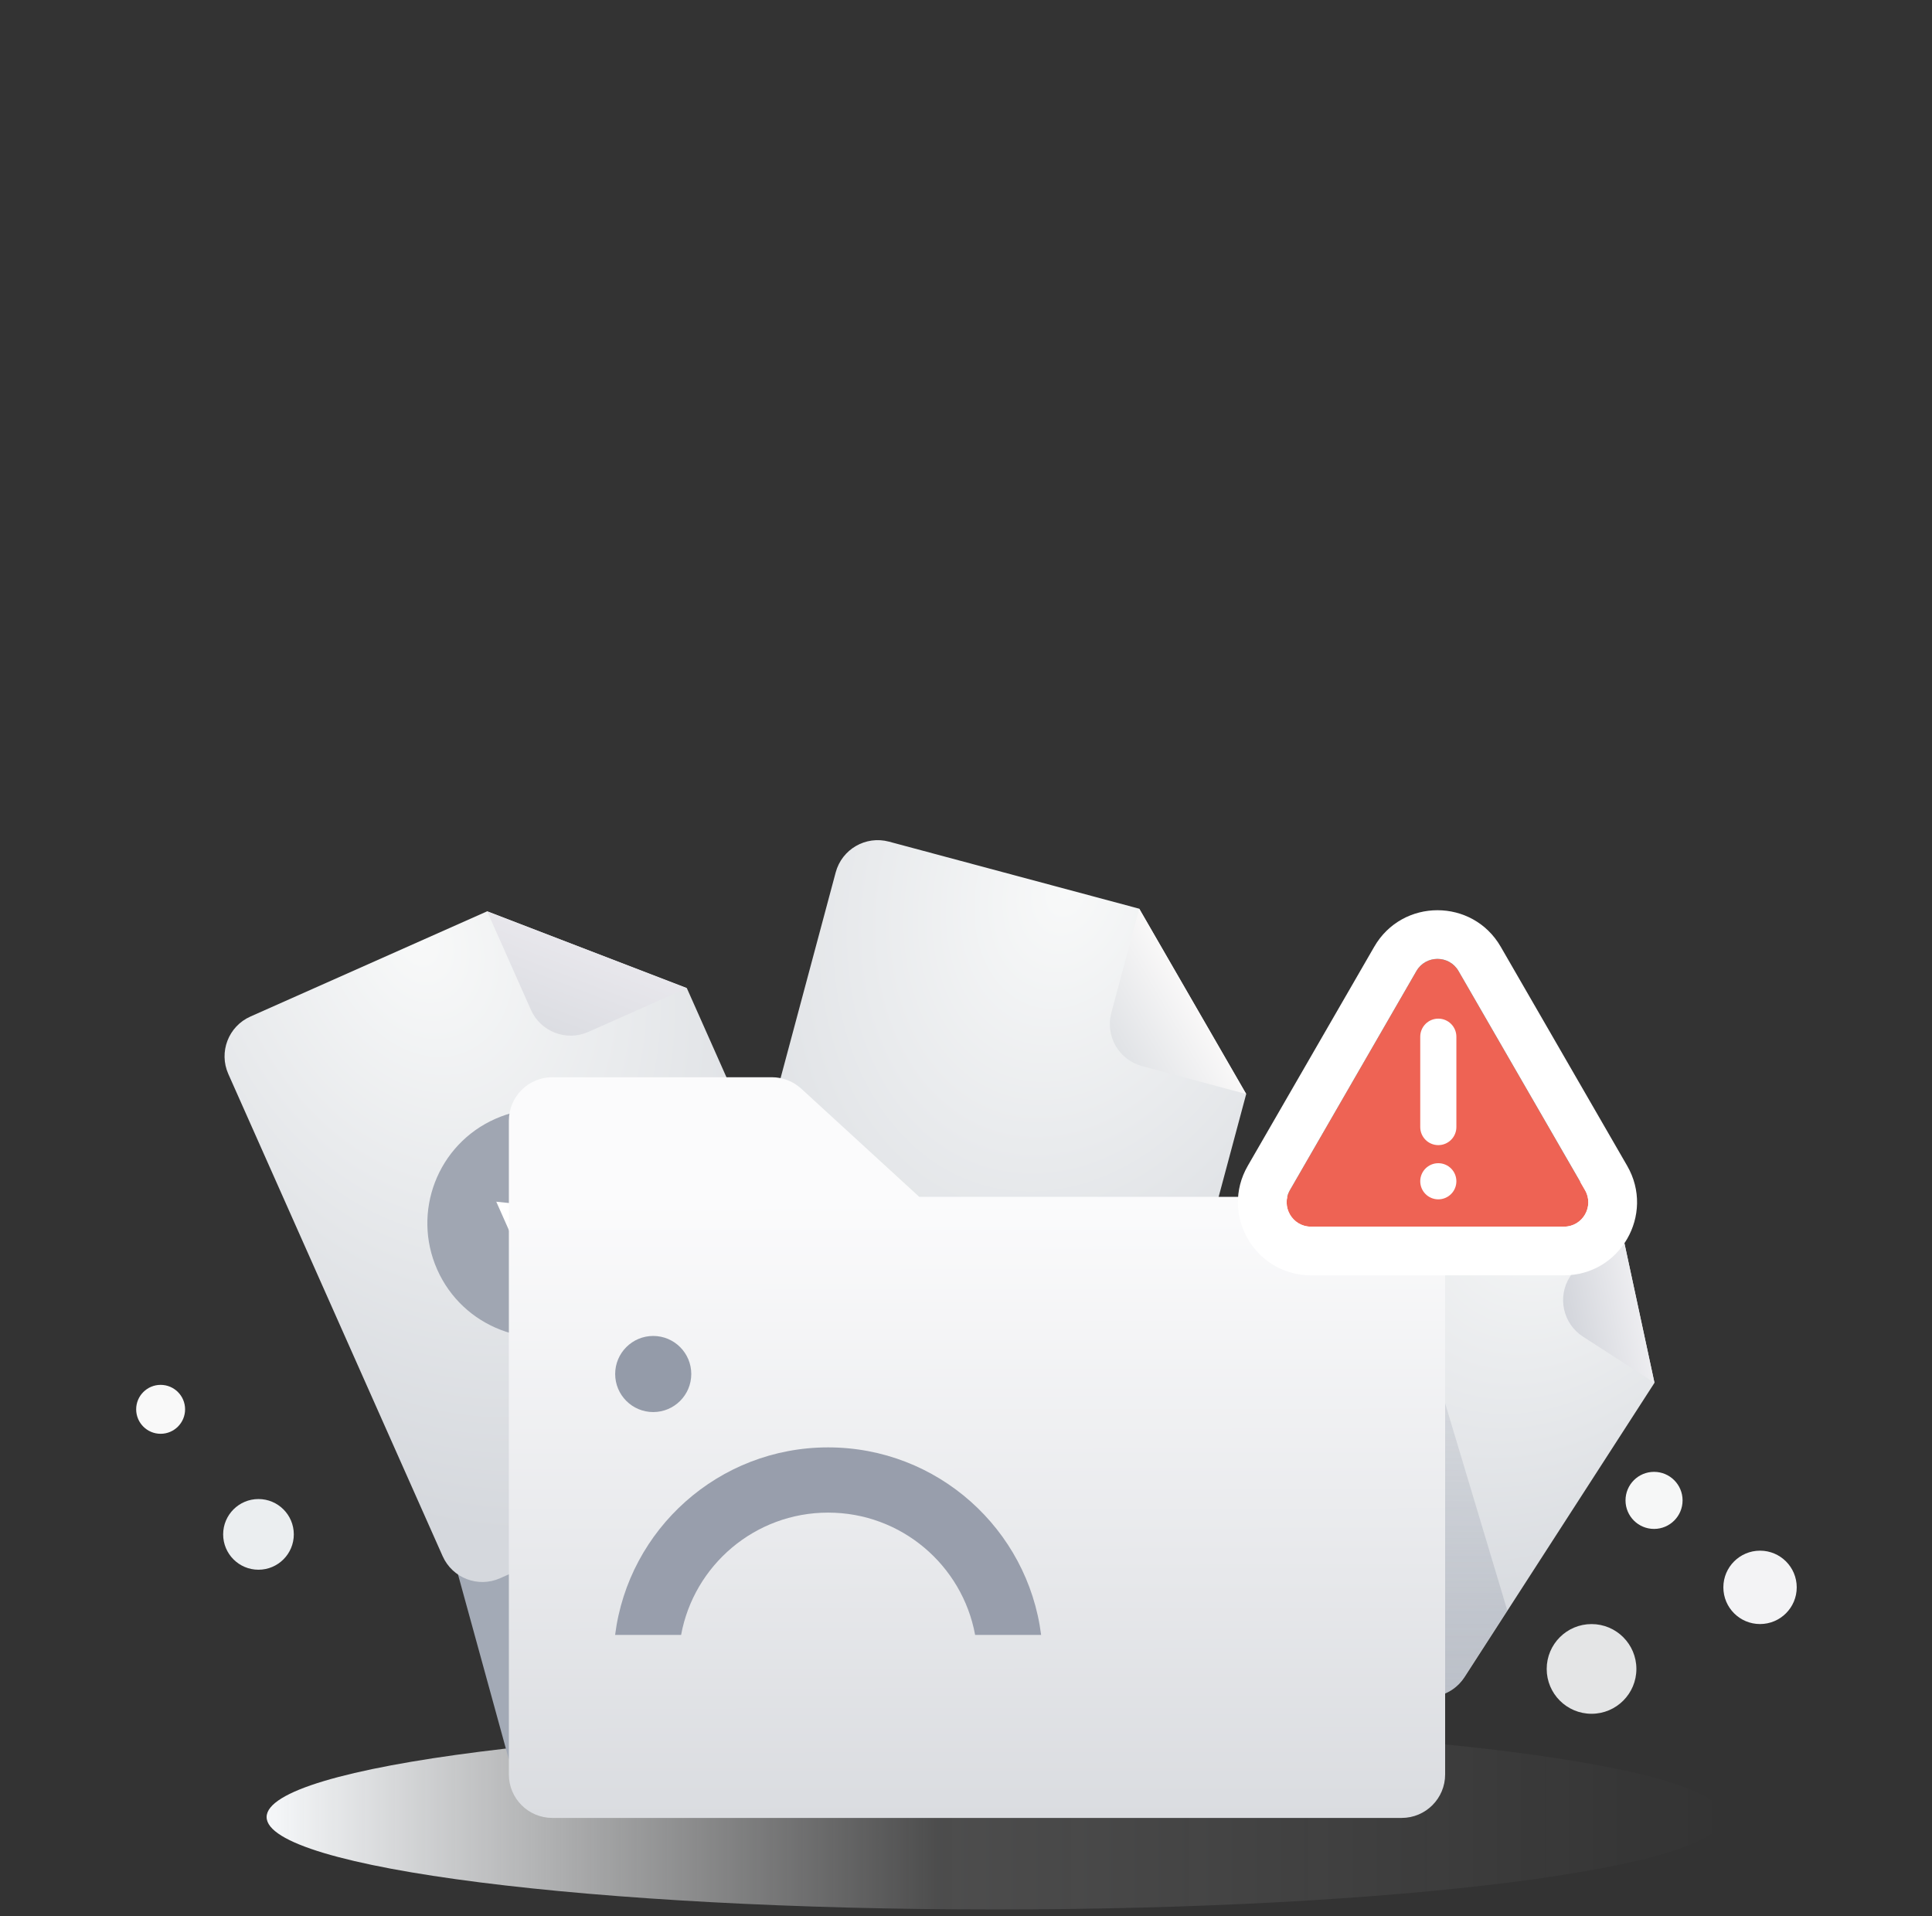<svg width="121" height="120" viewBox="0 0 121 120" fill="none" xmlns="http://www.w3.org/2000/svg">
<rect x="0" y="0" width="121" height="120" fill="#333333" stroke="none"/>
<path d="M107.932 113.787C107.932 116.983 87.509 119.574 62.315 119.574C37.122 119.574 16.698 116.983 16.698 113.787C16.698 110.591 37.122 108 62.315 108C87.509 108 107.932 110.591 107.932 113.787Z" fill="url(#paint0_linear_1413_65978)"/>
<path d="M26.934 92.227L31.87 110.184L36.21 92.227H26.934Z" fill="#A3AAB6"/>
<path d="M14.299 67.254C13.688 65.88 14.307 64.27 15.681 63.659L30.509 57.068L43.016 61.877L53.697 85.904C54.308 87.278 53.689 88.888 52.315 89.499L31.317 98.833C29.943 99.444 28.334 98.825 27.723 97.451L14.299 67.254Z" fill="url(#paint1_radial_1413_65978)"/>
<path d="M30.509 57.068L43.016 61.878L36.846 64.62C35.472 65.231 33.862 64.612 33.252 63.238L30.509 57.068Z" fill="url(#paint2_linear_1413_65978)"/>
<path d="M52.339 54.631C52.728 53.178 54.222 52.316 55.675 52.705L71.349 56.905L78.049 68.509L71.243 93.908C70.854 95.361 69.36 96.223 67.908 95.834L45.712 89.886C44.259 89.497 43.397 88.004 43.786 86.551L52.339 54.631Z" fill="url(#paint3_radial_1413_65978)"/>
<path d="M71.349 56.904L78.049 68.509L71.527 66.761C70.074 66.372 69.212 64.879 69.601 63.426L71.349 56.904Z" fill="url(#paint4_linear_1413_65978)"/>
<path d="M86.216 69.019C87.032 67.755 88.718 67.392 89.981 68.207L101.222 75.464L103.619 86.595L91.724 105.022C90.908 106.286 89.222 106.649 87.958 105.833L72.242 95.687C70.978 94.872 70.615 93.186 71.431 91.922L86.216 69.019Z" fill="url(#paint5_radial_1413_65978)"/>
<path d="M101.222 75.463L103.619 86.594L99.143 83.704C97.879 82.888 97.516 81.203 98.332 79.939L101.222 75.463Z" fill="url(#paint6_linear_1413_65978)"/>
<path d="M87.507 77.871L86.708 103.455C86.621 106.215 90.225 107.336 91.719 105.014L94.401 100.85L87.507 77.871Z" fill="url(#paint7_linear_1413_65978)" fill-opacity="0.5"/>
<path d="M40.448 73.697C42.051 77.305 40.427 81.53 36.819 83.134C33.211 84.737 28.986 83.113 27.383 79.505C25.779 75.897 27.403 71.672 31.011 70.069C34.619 68.465 38.844 70.089 40.448 73.697Z" fill="#A0A6B2"/>
<path d="M35.772 75.749L32.997 79.564L31.081 75.253L35.772 75.749Z" fill="white"/>
<path d="M50.183 68.175L57.572 74.948L87.785 74.948C89.289 74.948 90.508 76.168 90.508 77.672L90.508 111.119C90.508 112.623 89.289 113.842 87.785 113.842L34.593 113.842C33.089 113.842 31.87 112.623 31.87 111.119L31.87 70.182C31.87 68.678 33.089 67.459 34.593 67.459L48.343 67.459C49.024 67.459 49.681 67.714 50.183 68.175Z" fill="url(#paint8_linear_1413_65978)"/>
<path fill-rule="evenodd" clip-rule="evenodd" d="M38.524 102.383C39.361 95.76 45.015 90.638 51.864 90.638C58.714 90.638 64.368 95.76 65.205 102.383H61.072C60.271 98.025 56.454 94.723 51.864 94.723C47.276 94.723 43.458 98.025 42.657 102.383H38.524Z" fill="#989EAC"/>
<path d="M38.528 86.043C38.528 84.727 39.595 83.66 40.911 83.66C42.227 83.66 43.294 84.727 43.294 86.043C43.294 87.359 42.227 88.426 40.911 88.426C39.595 88.426 38.528 87.359 38.528 86.043Z" fill="#949BA9"/>
<path d="M18.401 96.086C18.401 97.308 17.41 98.299 16.188 98.299C14.966 98.299 13.976 97.308 13.976 96.086C13.976 94.864 14.966 93.873 16.188 93.873C17.41 93.873 18.401 94.864 18.401 96.086Z" fill="#EBEEF0"/>
<path d="M11.592 88.255C11.592 89.101 10.906 89.787 10.06 89.787C9.214 89.787 8.528 89.101 8.528 88.255C8.528 87.409 9.214 86.723 10.06 86.723C10.906 86.723 11.592 87.409 11.592 88.255Z" fill="#F9F9F9"/>
<path d="M105.379 93.957C105.379 94.944 104.579 95.744 103.592 95.744C102.605 95.744 101.805 94.944 101.805 93.957C101.805 92.97 102.605 92.17 103.592 92.17C104.579 92.17 105.379 92.97 105.379 93.957Z" fill="#F6F7F7"/>
<path d="M112.528 99.403C112.528 100.672 111.5 101.701 110.23 101.701C108.961 101.701 107.933 100.672 107.933 99.403C107.933 98.134 108.961 97.106 110.23 97.106C111.5 97.106 112.528 98.134 112.528 99.403Z" fill="#F3F3F5"/>
<path d="M102.486 104.512C102.486 106.063 101.229 107.32 99.678 107.32C98.127 107.32 96.869 106.063 96.869 104.512C96.869 102.961 98.127 101.703 99.678 101.703C101.229 101.703 102.486 102.961 102.486 104.512Z" fill="#E4E5E6"/>
<path d="M88.708 60.811C89.295 59.795 90.761 59.795 91.348 60.811L99.268 74.529C99.855 75.546 99.122 76.816 97.948 76.816H82.108C80.934 76.816 80.201 75.546 80.787 74.529L88.708 60.811Z" fill="#EE6354"/>
<path fill-rule="evenodd" clip-rule="evenodd" d="M93.989 59.286L101.909 73.005C103.669 76.053 101.469 79.864 97.949 79.864H82.108C78.588 79.864 76.388 76.053 78.148 73.005L86.068 59.286C87.828 56.238 92.228 56.238 93.989 59.286ZM91.348 60.811C90.762 59.794 89.295 59.794 88.708 60.811L80.788 74.529C80.201 75.545 80.935 76.816 82.108 76.816H97.949C99.122 76.816 99.855 75.545 99.269 74.529L91.348 60.811Z" fill="white"/>
<path fill-rule="evenodd" clip-rule="evenodd" d="M90.08 71.71C89.455 71.71 88.949 71.203 88.949 70.578L88.949 64.921C88.949 64.296 89.455 63.789 90.08 63.789C90.705 63.789 91.212 64.296 91.212 64.921L91.212 70.578C91.212 71.203 90.705 71.71 90.08 71.71Z" fill="white"/>
<path fill-rule="evenodd" clip-rule="evenodd" d="M90.08 75.105C89.455 75.105 88.949 74.598 88.949 73.973C88.949 73.348 89.455 72.842 90.08 72.842C90.705 72.842 91.212 73.348 91.212 73.973C91.212 74.598 90.705 75.105 90.08 75.105Z" fill="white"/>
<defs>
<linearGradient id="paint0_linear_1413_65978" x1="16.698" y1="113.787" x2="107.932" y2="113.787" gradientUnits="userSpaceOnUse">
<stop stop-color="#F6F8FA"/>
<stop offset="0.46" stop-color="#FAFBFC" stop-opacity="0.13"/>
<stop offset="1" stop-color="white" stop-opacity="0"/>
</linearGradient>
<radialGradient id="paint1_radial_1413_65978" cx="0" cy="0" r="1" gradientUnits="userSpaceOnUse" gradientTransform="translate(26.18 58.992) rotate(66.032) scale(38.493 28.425)">
<stop stop-color="#F8F9F9"/>
<stop offset="1" stop-color="#D5D8DD"/>
</radialGradient>
<linearGradient id="paint2_linear_1413_65978" x1="36.762" y1="59.473" x2="34.358" y2="65.727" gradientUnits="userSpaceOnUse">
<stop stop-color="#E8E7EC"/>
<stop offset="1" stop-color="#D9DBE0"/>
</linearGradient>
<radialGradient id="paint3_radial_1413_65978" cx="0" cy="0" r="1" gradientUnits="userSpaceOnUse" gradientTransform="translate(66.772 55.678) rotate(105) scale(38.493 28.425)">
<stop stop-color="#F8F9F9"/>
<stop offset="1" stop-color="#D5D8DD"/>
</radialGradient>
<linearGradient id="paint4_linear_1413_65978" x1="74.699" y1="62.707" x2="68.896" y2="66.057" gradientUnits="userSpaceOnUse">
<stop stop-color="#F9F8F8"/>
<stop offset="1" stop-color="#DBDEE2"/>
</linearGradient>
<radialGradient id="paint5_radial_1413_65978" cx="0" cy="0" r="1" gradientUnits="userSpaceOnUse" gradientTransform="translate(97.84 73.281) rotate(122.844) scale(32.708 24.154)">
<stop stop-color="#F8F9F9"/>
<stop offset="1" stop-color="#D5D8DD"/>
</radialGradient>
<linearGradient id="paint6_linear_1413_65978" x1="102.42" y1="81.028" x2="96.855" y2="82.227" gradientUnits="userSpaceOnUse">
<stop stop-color="#EDEDF0"/>
<stop offset="1" stop-color="#CCCFD6"/>
</linearGradient>
<linearGradient id="paint7_linear_1413_65978" x1="92.826" y1="77.871" x2="92.826" y2="111.658" gradientUnits="userSpaceOnUse">
<stop stop-color="#A1A7B5" stop-opacity="0.31"/>
<stop offset="1" stop-color="#9BA2AE"/>
</linearGradient>
<linearGradient id="paint8_linear_1413_65978" x1="61.147" y1="75.119" x2="61.189" y2="113.842" gradientUnits="userSpaceOnUse">
<stop stop-color="#FBFBFC"/>
<stop offset="1" stop-color="#DADCE0"/>
</linearGradient>
</defs>
</svg>
